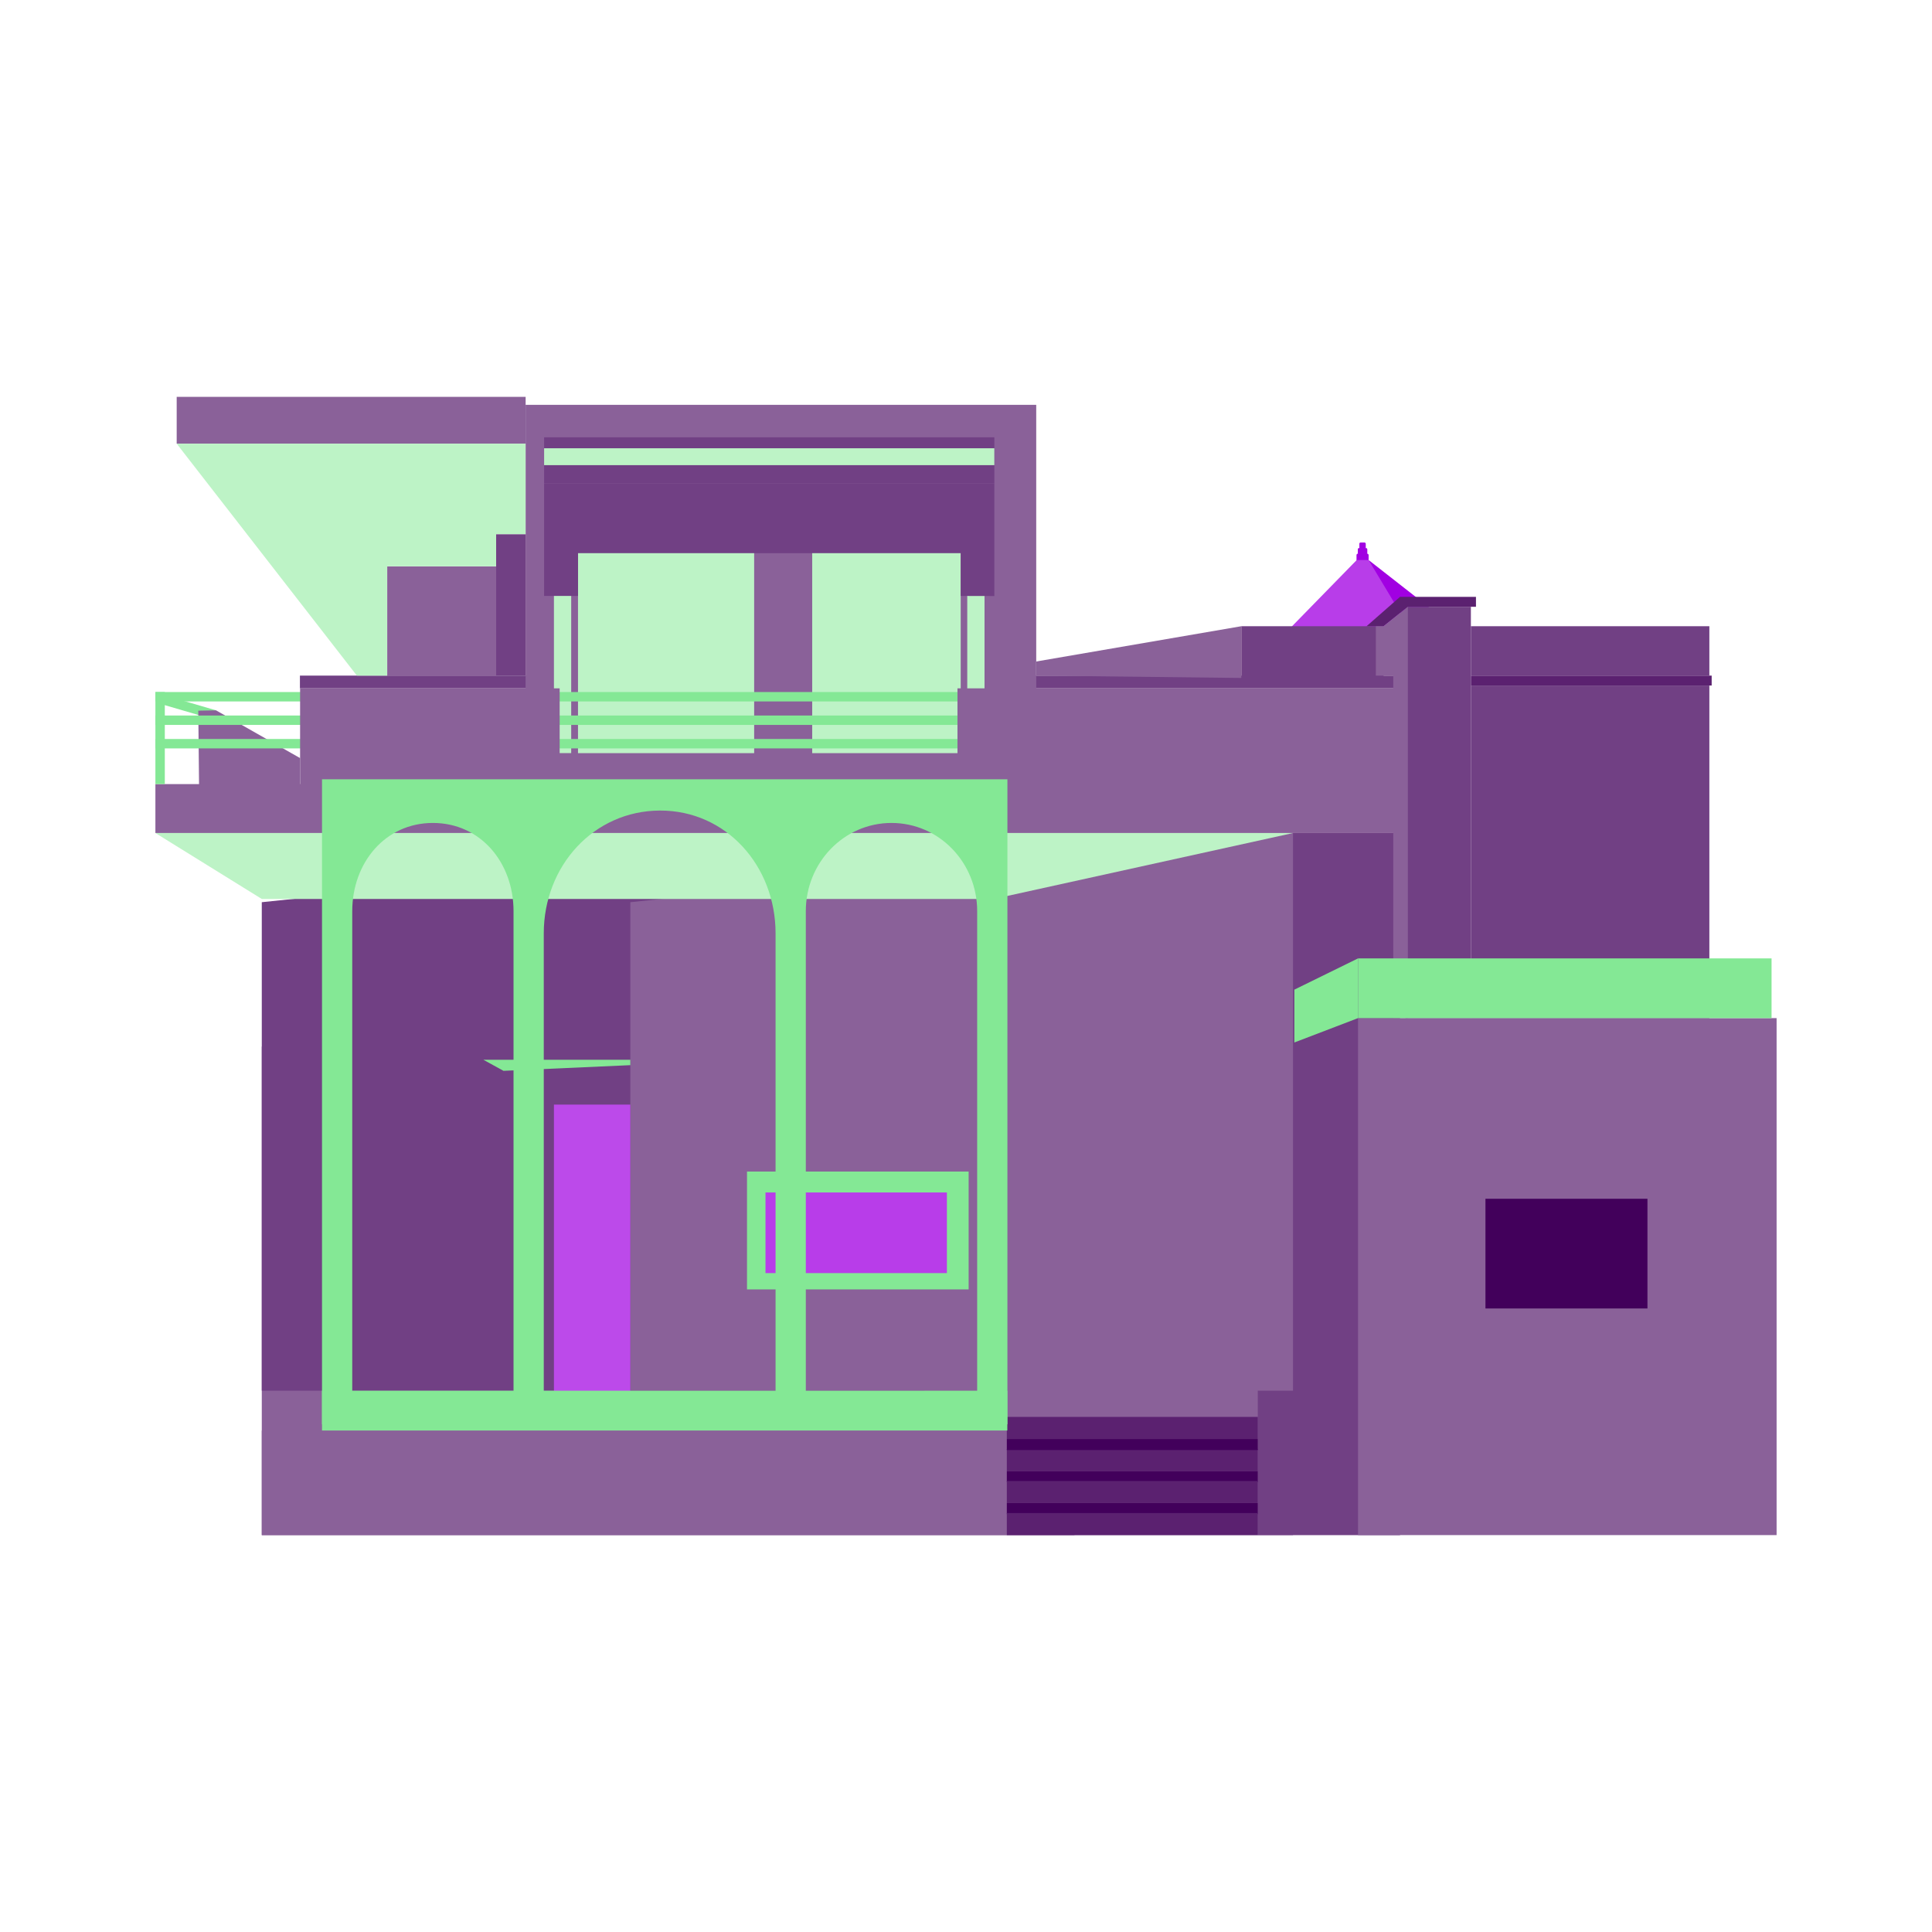 <svg id="Layer_1" data-name="Layer 1" xmlns="http://www.w3.org/2000/svg" viewBox="0 0 460 460"><defs><style>.cls-1{fill:#a100e2;}.cls-2{fill:#8a6199;}.cls-3{fill:#84e895;}.cls-4{fill:#714084;}.cls-5{fill:#b83de9;}.cls-6{fill:#5b2170;}.cls-7{fill:#bdf3c6;}.cls-8{fill:#42005b;}.cls-9{fill:#bc4aea;}</style></defs><title>marrakech</title><g id="Blue_House_-_Gardens" data-name="Blue House - Gardens"><rect class="cls-1" x="322.98" y="131.82" width="2.88" height="1.92" rx="0.34" ry="0.34"/><rect class="cls-1" x="323.29" y="130.49" width="2.26" height="1.52" rx="0.29" ry="0.29"/><rect class="cls-1" x="323.66" y="129.17" width="1.52" height="1.52" rx="0.29" ry="0.29"/><polygon class="cls-2" points="307.86 365.5 62.33 365.5 62.33 249.19 307.86 232.72 307.86 249.19 307.86 365.5"/><rect class="cls-2" x="62.33" y="340.61" width="193.51" height="24.9"/><polygon class="cls-3" points="50.75 171.26 37.24 167.31 37.92 165.18 51.44 169.13 50.75 171.26"/><rect class="cls-2" x="37" y="186.69" width="296.34" height="11.65"/><rect class="cls-2" x="42.07" y="94.49" width="83.08" height="11.14"/><rect class="cls-2" x="92.2" y="134.85" width="25.93" height="26.02"/><rect class="cls-4" x="227.97" y="160.86" width="105.36" height="3.03"/><rect class="cls-4" x="71.41" y="160.86" width="61.84" height="3.03"/><polygon class="cls-2" points="71.41 195.3 47.48 195.3 47.21 169.21 51.44 169.13 71.45 180.5 71.41 195.3"/><polygon class="cls-5" points="323.03 133.34 304.13 152.69 348.07 156.94 325.86 133.34 323.03 133.34"/><polygon class="cls-1" points="325.86 133.34 347.33 150.14 338.87 154.98 325.86 133.34"/><rect class="cls-6" x="350.21" y="160.86" width="57.33" height="2.36"/><rect class="cls-6" x="333.34" y="142.11" width="18.08" height="2.36"/><rect class="cls-4" x="295.55" y="149.1" width="33.87" height="12.33"/><rect class="cls-4" x="299.47" y="198.34" width="33.87" height="167.17"/><rect class="cls-2" x="323.34" y="242.41" width="99.66" height="123.09"/><rect class="cls-4" x="350.21" y="149.1" width="56.78" height="11.77"/><rect class="cls-4" x="350.21" y="163.22" width="56.78" height="79.19"/><rect class="cls-4" x="334.65" y="144.47" width="15.56" height="97.94"/><polygon class="cls-6" points="335.2 144.47 329.42 149.1 328.31 149.1 325.37 149.1 333.34 142.11 335.2 144.47"/><polygon class="cls-2" points="335.2 144.47 335.2 242.41 331.73 242.41 331.73 160.86 327.58 160.86 327.58 149.1 329.42 149.1 335.2 144.47"/><rect class="cls-2" x="125.14" y="96.39" width="121.58" height="96.12"/><rect class="cls-7" x="131.89" y="139.84" width="4.11" height="39.47"/><polygon class="cls-2" points="295.55 161.42 295.55 149.1 246.72 157.5 246.72 160.86 295.55 161.42"/><rect class="cls-4" x="129.55" y="104.12" width="107.2" height="10.94"/><rect class="cls-7" x="129.55" y="106.73" width="107.2" height="4.02"/><polygon class="cls-7" points="42.07 105.64 84.97 160.86 92.18 160.86 92.18 134.83 118.13 134.83 118.13 127.21 125.14 127.21 125.14 105.64 42.07 105.64"/><rect class="cls-4" x="118.13" y="127.21" width="7.01" height="33.66"/><polygon class="cls-4" points="220.11 331.12 62.33 331.12 62.33 214.81 220.11 198.34 220.11 214.81 220.11 331.12"/><polygon class="cls-2" points="307.86 331.12 150.08 331.12 150.08 214.81 307.86 198.34 307.86 214.81 307.86 331.12"/><polygon class="cls-7" points="37 198.34 62.33 214.04 236.57 214.04 307.86 198.34 37 198.34"/><rect class="cls-8" x="353.68" y="285.42" width="38.57" height="26.12"/><rect class="cls-3" x="323.34" y="228.19" width="98.46" height="14.22"/><polygon class="cls-3" points="323.34 242.41 308.18 248.21 308.18 235.63 323.34 228.19 323.34 242.41"/><rect class="cls-7" x="230.3" y="139.84" width="4.11" height="39.47"/><rect class="cls-7" x="137.62" y="131.21" width="41.94" height="48.11"/><rect class="cls-7" x="193.38" y="131.21" width="35.36" height="48.11"/><rect class="cls-3" x="37" y="164.77" width="194.3" height="2.24"/><rect class="cls-3" x="27.16" y="174.61" width="21.92" height="2.24" transform="translate(213.85 137.61) rotate(90)"/><rect class="cls-3" x="37" y="175.95" width="194.3" height="2.24"/><rect class="cls-3" x="37" y="170.36" width="194.3" height="2.24"/><rect class="cls-2" x="227.97" y="163.89" width="105.36" height="24.82"/><rect class="cls-2" x="71.45" y="163.89" width="61.8" height="31.41"/><polygon class="cls-4" points="236.75 141.91 236.75 115.07 129.55 115.07 129.55 141.89 137.62 141.89 137.62 131.71 228.74 131.71 228.74 141.89 236.75 141.91"/><rect class="cls-6" x="239.72" y="337.36" width="59.76" height="5.25"/><rect class="cls-6" x="239.72" y="344.99" width="59.76" height="5.25"/><rect class="cls-8" x="239.72" y="342.62" width="59.76" height="2.63"/><rect class="cls-8" x="239.72" y="350.25" width="59.76" height="2.63"/><rect class="cls-8" x="239.72" y="357.88" width="59.76" height="2.63"/><rect class="cls-6" x="239.72" y="352.62" width="59.76" height="5.25"/><rect class="cls-6" x="239.72" y="360.25" width="59.76" height="5.25"/><rect class="cls-3" x="177.86" y="278.94" width="52.77" height="28.06"/><rect class="cls-5" x="194.25" y="271.92" width="19.2" height="43.19" transform="translate(497.37 89.67) rotate(90)"/><polyline class="cls-3" points="115.08 252.32 119.88 254.96 150.08 253.61 150.08 252.32 115.08 252.32"/><rect class="cls-9" x="131.89" y="263" width="18.19" height="70.41"/><path class="cls-3" d="M76.67,185.54V339.11h7.2V216.94c0-11.53,7.86-21,19.2-21s19.2,9.44,19.2,21V339.11h7.2V222.24c0-16.06,11.88-29.2,27.66-29.25s27.53,13.19,27.53,29.25V339.11h7.2V216.94c0-11.53,9.06-21,20.4-21s20.4,9.44,20.4,21V339.11h7.2V185.54Z"/><rect class="cls-3" x="76.67" y="331.12" width="163.17" height="9.48"/></g></svg>